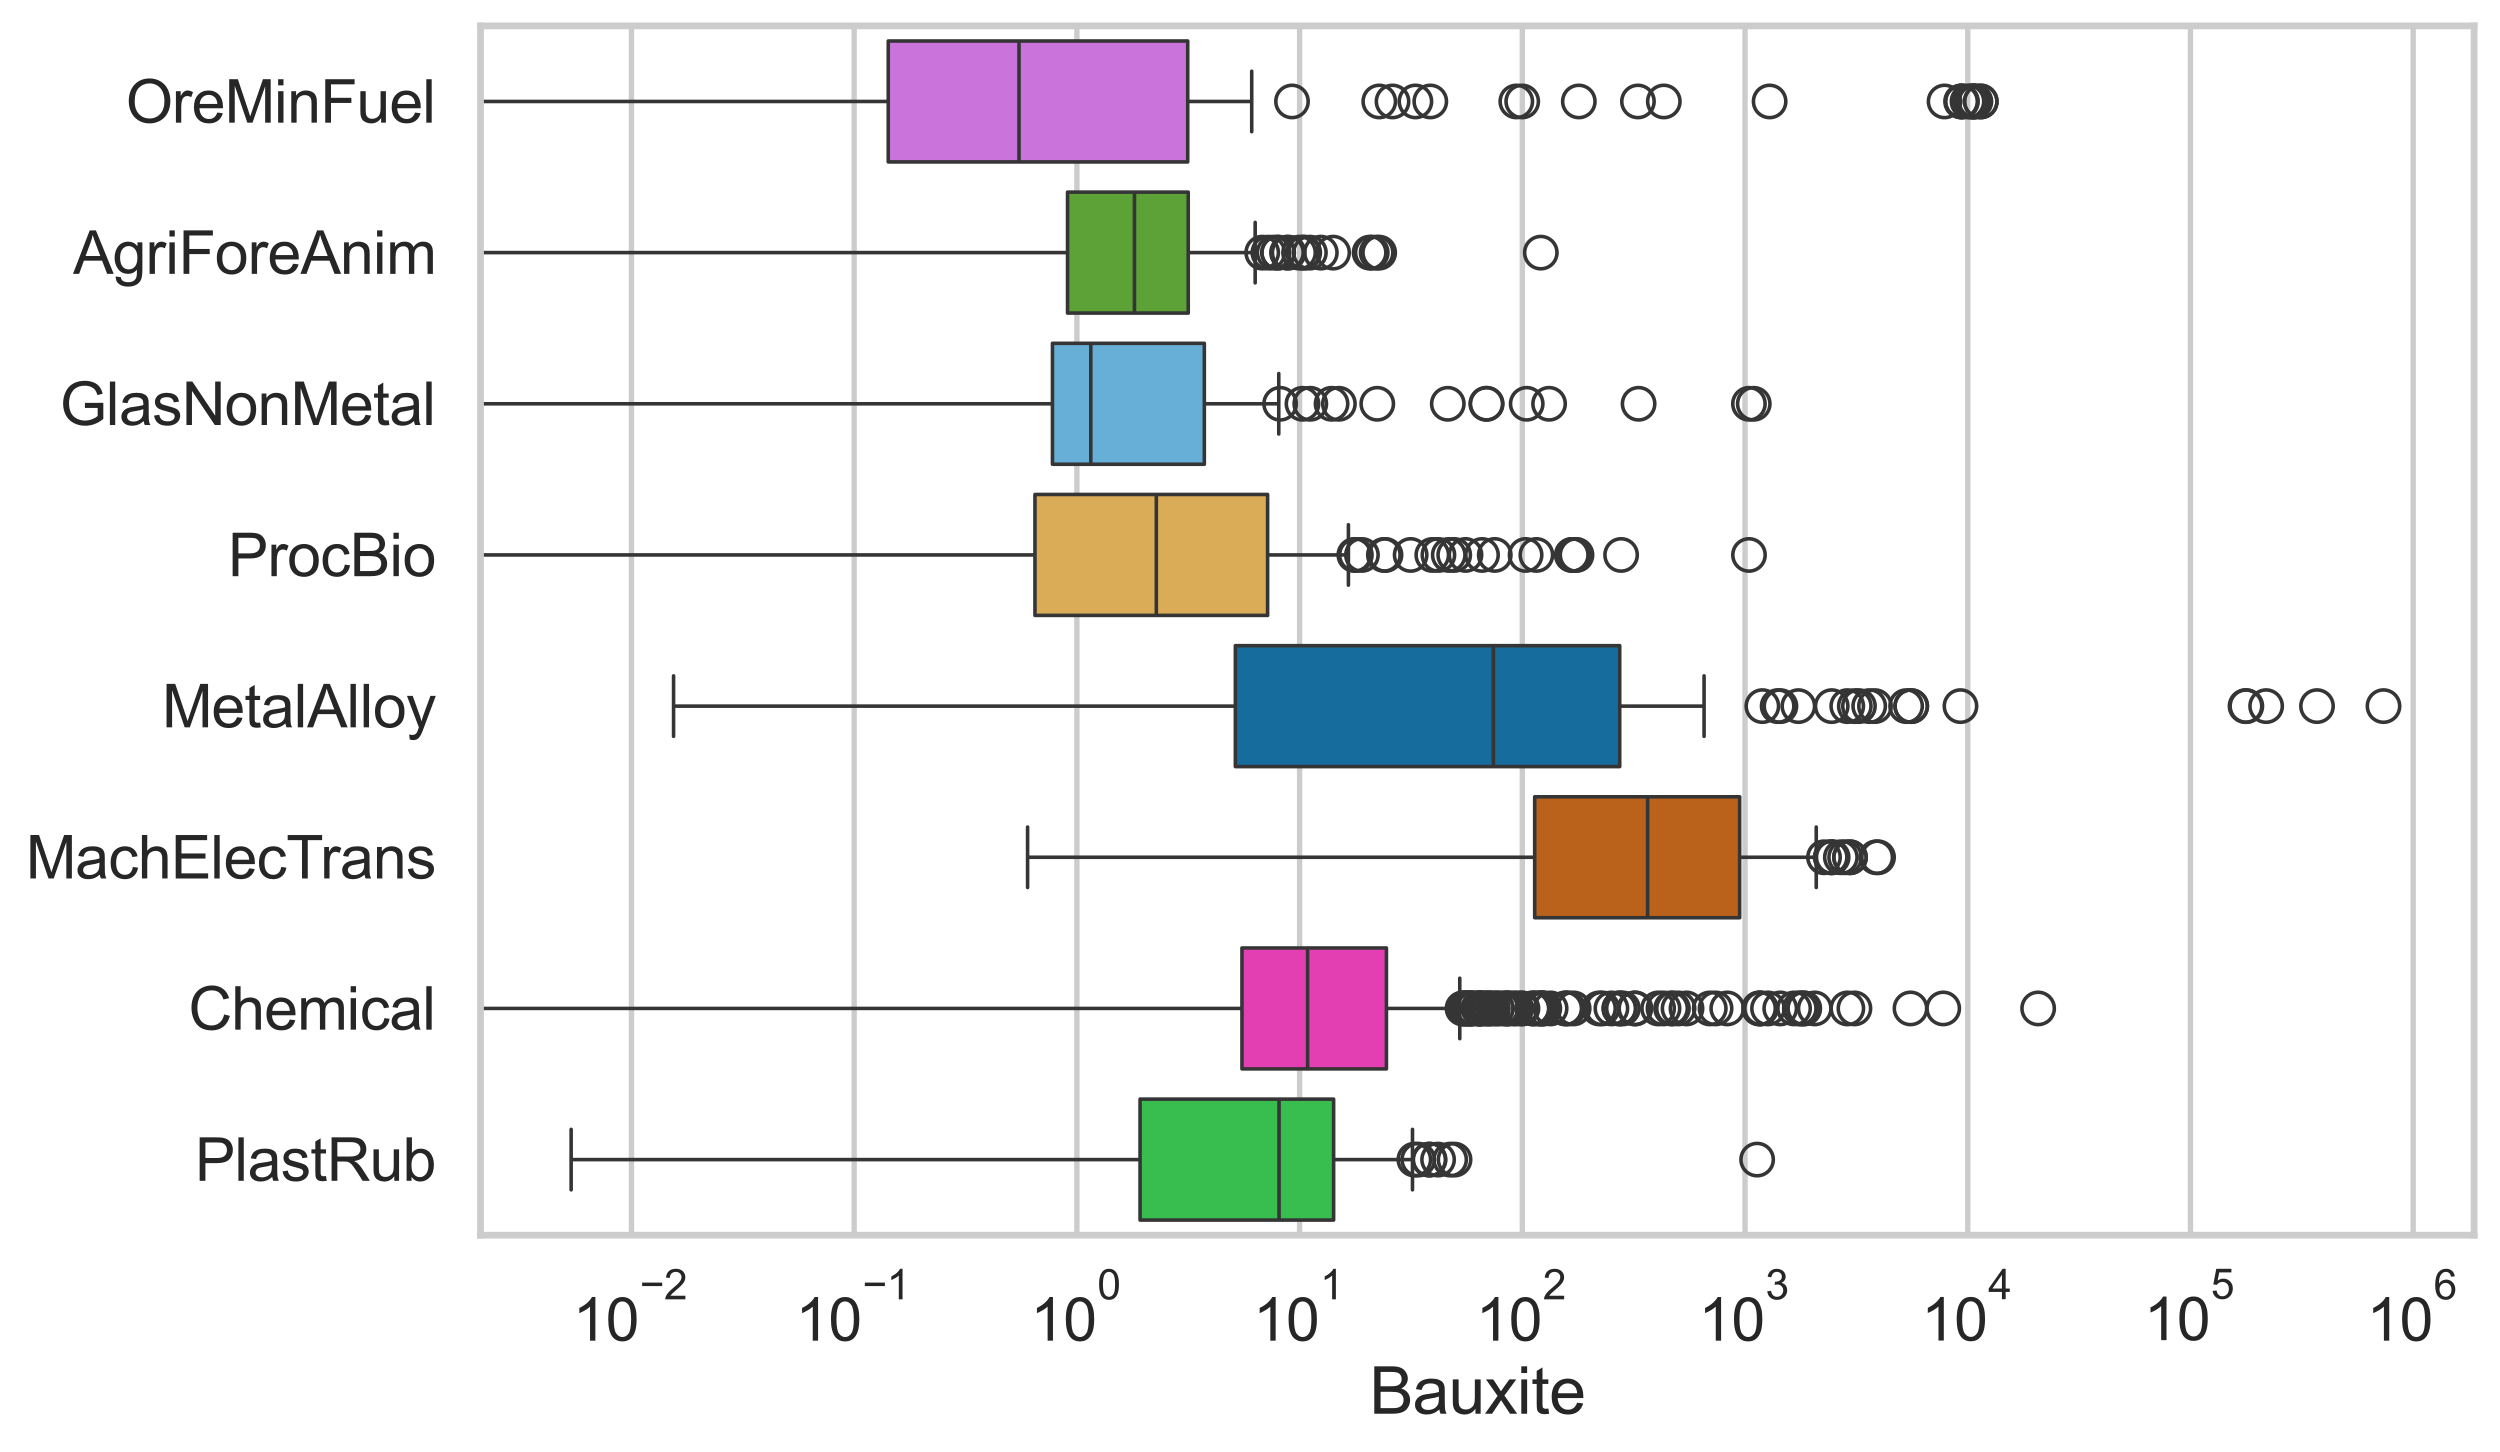 <?xml version="1.0" encoding="utf-8" standalone="no"?>
<!DOCTYPE svg PUBLIC "-//W3C//DTD SVG 1.1//EN"
  "http://www.w3.org/Graphics/SVG/1.1/DTD/svg11.dtd">
<svg xmlns:xlink="http://www.w3.org/1999/xlink" width="695.577pt" height="404.121pt" viewBox="0 0 695.577 404.121" xmlns="http://www.w3.org/2000/svg" version="1.1">
 <defs>
  <style type="text/css">*{stroke-linejoin: round; stroke-linecap: butt}</style>
 </defs>
 <g id="figure_1">
  <g id="patch_1">
   <path d="M 0 404.121 
L 695.577 404.121 
L 695.577 0 
L 0 0 
z
" style="fill: #ffffff"/>
  </g>
  <g id="axes_1">
   <g id="patch_2">
    <path d="M 133.697 343.665 
L 688.377 343.665 
L 688.377 7.2 
L 133.697 7.2 
z
" style="fill: #ffffff"/>
   </g>
   <g id="matplotlib.axis_1">
    <g id="xtick_1">
     <g id="line2d_1">
      <path d="M 175.691 343.665 
L 175.691 7.2 
" clip-path="url(#p70942b1a2a)" style="fill: none; stroke: #cccccc; stroke-width: 1.5; stroke-linecap: round"/>
     </g>
     <g id="text_1">
      <!-- $\mathdefault{10^{-2}}$ -->
      <g style="fill: #262626" transform="translate(159.356 373.18) scale(0.165 -0.165)">
       <defs>
        <path id="ArialMT-31" d="M 2384 0 
L 1822 0 
L 1822 3584 
Q 1619 3391 1289 3197 
Q 959 3003 697 2906 
L 697 3450 
Q 1169 3672 1522 3987 
Q 1875 4303 2022 4600 
L 2384 4600 
L 2384 0 
z
" transform="scale(0.016)"/>
        <path id="ArialMT-30" d="M 266 2259 
Q 266 3072 433 3567 
Q 600 4063 929 4331 
Q 1259 4600 1759 4600 
Q 2128 4600 2406 4451 
Q 2684 4303 2865 4023 
Q 3047 3744 3150 3342 
Q 3253 2941 3253 2259 
Q 3253 1453 3087 958 
Q 2922 463 2592 192 
Q 2263 -78 1759 -78 
Q 1097 -78 719 397 
Q 266 969 266 2259 
z
M 844 2259 
Q 844 1131 1108 757 
Q 1372 384 1759 384 
Q 2147 384 2411 759 
Q 2675 1134 2675 2259 
Q 2675 3391 2411 3762 
Q 2147 4134 1753 4134 
Q 1366 4134 1134 3806 
Q 844 3388 844 2259 
z
" transform="scale(0.016)"/>
        <path id="ArialMT-2212" d="M 3381 1997 
L 356 1997 
L 356 2522 
L 3381 2522 
L 3381 1997 
z
" transform="scale(0.016)"/>
        <path id="ArialMT-32" d="M 3222 541 
L 3222 0 
L 194 0 
Q 188 203 259 391 
Q 375 700 629 1000 
Q 884 1300 1366 1694 
Q 2113 2306 2375 2664 
Q 2638 3022 2638 3341 
Q 2638 3675 2398 3904 
Q 2159 4134 1775 4134 
Q 1369 4134 1125 3890 
Q 881 3647 878 3216 
L 300 3275 
Q 359 3922 746 4261 
Q 1134 4600 1788 4600 
Q 2447 4600 2831 4234 
Q 3216 3869 3216 3328 
Q 3216 3053 3103 2787 
Q 2991 2522 2730 2228 
Q 2469 1934 1863 1422 
Q 1356 997 1212 845 
Q 1069 694 975 541 
L 3222 541 
z
" transform="scale(0.016)"/>
       </defs>
       <use xlink:href="#ArialMT-31" transform="translate(0 0.994)"/>
       <use xlink:href="#ArialMT-30" transform="translate(55.615 0.994)"/>
       <use xlink:href="#ArialMT-2212" transform="translate(112.973 70.688) scale(0.7)"/>
       <use xlink:href="#ArialMT-32" transform="translate(153.852 70.688) scale(0.7)"/>
      </g>
     </g>
    </g>
    <g id="xtick_2">
     <g id="line2d_2">
      <path d="M 237.656 343.665 
L 237.656 7.2 
" clip-path="url(#p70942b1a2a)" style="fill: none; stroke: #cccccc; stroke-width: 1.5; stroke-linecap: round"/>
     </g>
     <g id="text_2">
      <!-- $\mathdefault{10^{-1}}$ -->
      <g style="fill: #262626" transform="translate(221.321 373.18) scale(0.165 -0.165)">
       <use xlink:href="#ArialMT-31" transform="translate(0 0.994)"/>
       <use xlink:href="#ArialMT-30" transform="translate(55.615 0.994)"/>
       <use xlink:href="#ArialMT-2212" transform="translate(112.973 70.688) scale(0.7)"/>
       <use xlink:href="#ArialMT-31" transform="translate(153.852 70.688) scale(0.7)"/>
      </g>
     </g>
    </g>
    <g id="xtick_3">
     <g id="line2d_3">
      <path d="M 299.622 343.665 
L 299.622 7.2 
" clip-path="url(#p70942b1a2a)" style="fill: none; stroke: #cccccc; stroke-width: 1.5; stroke-linecap: round"/>
     </g>
     <g id="text_3">
      <!-- $\mathdefault{10^{0}}$ -->
      <g style="fill: #262626" transform="translate(286.67 373.18) scale(0.165 -0.165)">
       <use xlink:href="#ArialMT-31" transform="translate(0 0.994)"/>
       <use xlink:href="#ArialMT-30" transform="translate(55.615 0.994)"/>
       <use xlink:href="#ArialMT-30" transform="translate(112.973 70.688) scale(0.7)"/>
      </g>
     </g>
    </g>
    <g id="xtick_4">
     <g id="line2d_4">
      <path d="M 361.588 343.665 
L 361.588 7.2 
" clip-path="url(#p70942b1a2a)" style="fill: none; stroke: #cccccc; stroke-width: 1.5; stroke-linecap: round"/>
     </g>
     <g id="text_4">
      <!-- $\mathdefault{10^{1}}$ -->
      <g style="fill: #262626" transform="translate(348.635 373.18) scale(0.165 -0.165)">
       <use xlink:href="#ArialMT-31" transform="translate(0 0.994)"/>
       <use xlink:href="#ArialMT-30" transform="translate(55.615 0.994)"/>
       <use xlink:href="#ArialMT-31" transform="translate(112.973 70.688) scale(0.7)"/>
      </g>
     </g>
    </g>
    <g id="xtick_5">
     <g id="line2d_5">
      <path d="M 423.554 343.665 
L 423.554 7.2 
" clip-path="url(#p70942b1a2a)" style="fill: none; stroke: #cccccc; stroke-width: 1.5; stroke-linecap: round"/>
     </g>
     <g id="text_5">
      <!-- $\mathdefault{10^{2}}$ -->
      <g style="fill: #262626" transform="translate(410.601 373.18) scale(0.165 -0.165)">
       <use xlink:href="#ArialMT-31" transform="translate(0 0.994)"/>
       <use xlink:href="#ArialMT-30" transform="translate(55.615 0.994)"/>
       <use xlink:href="#ArialMT-32" transform="translate(112.973 70.688) scale(0.7)"/>
      </g>
     </g>
    </g>
    <g id="xtick_6">
     <g id="line2d_6">
      <path d="M 485.519 343.665 
L 485.519 7.2 
" clip-path="url(#p70942b1a2a)" style="fill: none; stroke: #cccccc; stroke-width: 1.5; stroke-linecap: round"/>
     </g>
     <g id="text_6">
      <!-- $\mathdefault{10^{3}}$ -->
      <g style="fill: #262626" transform="translate(472.567 373.18) scale(0.165 -0.165)">
       <defs>
        <path id="ArialMT-33" d="M 269 1209 
L 831 1284 
Q 928 806 1161 595 
Q 1394 384 1728 384 
Q 2125 384 2398 659 
Q 2672 934 2672 1341 
Q 2672 1728 2419 1979 
Q 2166 2231 1775 2231 
Q 1616 2231 1378 2169 
L 1441 2663 
Q 1497 2656 1531 2656 
Q 1891 2656 2178 2843 
Q 2466 3031 2466 3422 
Q 2466 3731 2256 3934 
Q 2047 4138 1716 4138 
Q 1388 4138 1169 3931 
Q 950 3725 888 3313 
L 325 3413 
Q 428 3978 793 4289 
Q 1159 4600 1703 4600 
Q 2078 4600 2393 4439 
Q 2709 4278 2876 4000 
Q 3044 3722 3044 3409 
Q 3044 3113 2884 2869 
Q 2725 2625 2413 2481 
Q 2819 2388 3044 2092 
Q 3269 1797 3269 1353 
Q 3269 753 2831 336 
Q 2394 -81 1725 -81 
Q 1122 -81 723 278 
Q 325 638 269 1209 
z
" transform="scale(0.016)"/>
       </defs>
       <use xlink:href="#ArialMT-31" transform="translate(0 0.994)"/>
       <use xlink:href="#ArialMT-30" transform="translate(55.615 0.994)"/>
       <use xlink:href="#ArialMT-33" transform="translate(112.973 70.688) scale(0.7)"/>
      </g>
     </g>
    </g>
    <g id="xtick_7">
     <g id="line2d_7">
      <path d="M 547.485 343.665 
L 547.485 7.2 
" clip-path="url(#p70942b1a2a)" style="fill: none; stroke: #cccccc; stroke-width: 1.5; stroke-linecap: round"/>
     </g>
     <g id="text_7">
      <!-- $\mathdefault{10^{4}}$ -->
      <g style="fill: #262626" transform="translate(534.533 373.015) scale(0.165 -0.165)">
       <defs>
        <path id="ArialMT-34" d="M 2069 0 
L 2069 1097 
L 81 1097 
L 81 1613 
L 2172 4581 
L 2631 4581 
L 2631 1613 
L 3250 1613 
L 3250 1097 
L 2631 1097 
L 2631 0 
L 2069 0 
z
M 2069 1613 
L 2069 3678 
L 634 1613 
L 2069 1613 
z
" transform="scale(0.016)"/>
       </defs>
       <use xlink:href="#ArialMT-31" transform="translate(0 0.202)"/>
       <use xlink:href="#ArialMT-30" transform="translate(55.615 0.202)"/>
       <use xlink:href="#ArialMT-34" transform="translate(112.973 69.895) scale(0.7)"/>
      </g>
     </g>
    </g>
    <g id="xtick_8">
     <g id="line2d_8">
      <path d="M 609.451 343.665 
L 609.451 7.2 
" clip-path="url(#p70942b1a2a)" style="fill: none; stroke: #cccccc; stroke-width: 1.5; stroke-linecap: round"/>
     </g>
     <g id="text_8">
      <!-- $\mathdefault{10^{5}}$ -->
      <g style="fill: #262626" transform="translate(596.498 373.015) scale(0.165 -0.165)">
       <defs>
        <path id="ArialMT-35" d="M 266 1200 
L 856 1250 
Q 922 819 1161 601 
Q 1400 384 1738 384 
Q 2144 384 2425 690 
Q 2706 997 2706 1503 
Q 2706 1984 2436 2262 
Q 2166 2541 1728 2541 
Q 1456 2541 1237 2417 
Q 1019 2294 894 2097 
L 366 2166 
L 809 4519 
L 3088 4519 
L 3088 3981 
L 1259 3981 
L 1013 2750 
Q 1425 3038 1878 3038 
Q 2478 3038 2890 2622 
Q 3303 2206 3303 1553 
Q 3303 931 2941 478 
Q 2500 -78 1738 -78 
Q 1113 -78 717 272 
Q 322 622 266 1200 
z
" transform="scale(0.016)"/>
       </defs>
       <use xlink:href="#ArialMT-31" transform="translate(0 0.88)"/>
       <use xlink:href="#ArialMT-30" transform="translate(55.615 0.88)"/>
       <use xlink:href="#ArialMT-35" transform="translate(112.973 70.573) scale(0.7)"/>
      </g>
     </g>
    </g>
    <g id="xtick_9">
     <g id="line2d_9">
      <path d="M 671.417 343.665 
L 671.417 7.2 
" clip-path="url(#p70942b1a2a)" style="fill: none; stroke: #cccccc; stroke-width: 1.5; stroke-linecap: round"/>
     </g>
     <g id="text_9">
      <!-- $\mathdefault{10^{6}}$ -->
      <g style="fill: #262626" transform="translate(658.464 373.18) scale(0.165 -0.165)">
       <defs>
        <path id="ArialMT-36" d="M 3184 3459 
L 2625 3416 
Q 2550 3747 2413 3897 
Q 2184 4138 1850 4138 
Q 1581 4138 1378 3988 
Q 1113 3794 959 3422 
Q 806 3050 800 2363 
Q 1003 2672 1297 2822 
Q 1591 2972 1913 2972 
Q 2475 2972 2870 2558 
Q 3266 2144 3266 1488 
Q 3266 1056 3080 686 
Q 2894 316 2569 119 
Q 2244 -78 1831 -78 
Q 1128 -78 684 439 
Q 241 956 241 2144 
Q 241 3472 731 4075 
Q 1159 4600 1884 4600 
Q 2425 4600 2770 4297 
Q 3116 3994 3184 3459 
z
M 888 1484 
Q 888 1194 1011 928 
Q 1134 663 1356 523 
Q 1578 384 1822 384 
Q 2178 384 2434 671 
Q 2691 959 2691 1453 
Q 2691 1928 2437 2201 
Q 2184 2475 1800 2475 
Q 1419 2475 1153 2201 
Q 888 1928 888 1484 
z
" transform="scale(0.016)"/>
       </defs>
       <use xlink:href="#ArialMT-31" transform="translate(0 0.994)"/>
       <use xlink:href="#ArialMT-30" transform="translate(55.615 0.994)"/>
       <use xlink:href="#ArialMT-36" transform="translate(112.973 70.688) scale(0.7)"/>
      </g>
     </g>
    </g>
    <g id="xtick_10"/>
    <g id="xtick_11"/>
    <g id="xtick_12"/>
    <g id="xtick_13"/>
    <g id="xtick_14"/>
    <g id="xtick_15"/>
    <g id="xtick_16"/>
    <g id="xtick_17"/>
    <g id="xtick_18"/>
    <g id="xtick_19"/>
    <g id="xtick_20"/>
    <g id="xtick_21"/>
    <g id="xtick_22"/>
    <g id="xtick_23"/>
    <g id="xtick_24"/>
    <g id="xtick_25"/>
    <g id="xtick_26"/>
    <g id="xtick_27"/>
    <g id="xtick_28"/>
    <g id="xtick_29"/>
    <g id="xtick_30"/>
    <g id="xtick_31"/>
    <g id="xtick_32"/>
    <g id="xtick_33"/>
    <g id="xtick_34"/>
    <g id="xtick_35"/>
    <g id="xtick_36"/>
    <g id="xtick_37"/>
    <g id="xtick_38"/>
    <g id="xtick_39"/>
    <g id="xtick_40"/>
    <g id="xtick_41"/>
    <g id="xtick_42"/>
    <g id="xtick_43"/>
    <g id="xtick_44"/>
    <g id="xtick_45"/>
    <g id="xtick_46"/>
    <g id="xtick_47"/>
    <g id="xtick_48"/>
    <g id="xtick_49"/>
    <g id="xtick_50"/>
    <g id="xtick_51"/>
    <g id="xtick_52"/>
    <g id="xtick_53"/>
    <g id="xtick_54"/>
    <g id="xtick_55"/>
    <g id="xtick_56"/>
    <g id="xtick_57"/>
    <g id="xtick_58"/>
    <g id="xtick_59"/>
    <g id="xtick_60"/>
    <g id="xtick_61"/>
    <g id="xtick_62"/>
    <g id="xtick_63"/>
    <g id="xtick_64"/>
    <g id="xtick_65"/>
    <g id="xtick_66"/>
    <g id="xtick_67"/>
    <g id="xtick_68"/>
    <g id="xtick_69"/>
    <g id="xtick_70"/>
    <g id="xtick_71"/>
    <g id="xtick_72"/>
    <g id="xtick_73"/>
    <g id="xtick_74"/>
    <g id="xtick_75"/>
    <g id="xtick_76"/>
    <g id="xtick_77"/>
    <g id="xtick_78"/>
    <g id="xtick_79"/>
    <g id="xtick_80"/>
    <g id="text_10">
     <!-- Bauxite -->
     <g style="fill: #262626" transform="translate(381.019 393.344) scale(0.18 -0.18)">
      <defs>
       <path id="ArialMT-42" d="M 469 0 
L 469 4581 
L 2188 4581 
Q 2713 4581 3030 4442 
Q 3347 4303 3526 4014 
Q 3706 3725 3706 3409 
Q 3706 3116 3547 2856 
Q 3388 2597 3066 2438 
Q 3481 2316 3704 2022 
Q 3928 1728 3928 1328 
Q 3928 1006 3792 729 
Q 3656 453 3456 303 
Q 3256 153 2954 76 
Q 2653 0 2216 0 
L 469 0 
z
M 1075 2656 
L 2066 2656 
Q 2469 2656 2644 2709 
Q 2875 2778 2992 2937 
Q 3109 3097 3109 3338 
Q 3109 3566 3000 3739 
Q 2891 3913 2687 3977 
Q 2484 4041 1991 4041 
L 1075 4041 
L 1075 2656 
z
M 1075 541 
L 2216 541 
Q 2509 541 2628 563 
Q 2838 600 2978 687 
Q 3119 775 3209 942 
Q 3300 1109 3300 1328 
Q 3300 1584 3169 1773 
Q 3038 1963 2805 2039 
Q 2572 2116 2134 2116 
L 1075 2116 
L 1075 541 
z
" transform="scale(0.016)"/>
       <path id="ArialMT-61" d="M 2588 409 
Q 2275 144 1986 34 
Q 1697 -75 1366 -75 
Q 819 -75 525 192 
Q 231 459 231 875 
Q 231 1119 342 1320 
Q 453 1522 633 1644 
Q 813 1766 1038 1828 
Q 1203 1872 1538 1913 
Q 2219 1994 2541 2106 
Q 2544 2222 2544 2253 
Q 2544 2597 2384 2738 
Q 2169 2928 1744 2928 
Q 1347 2928 1158 2789 
Q 969 2650 878 2297 
L 328 2372 
Q 403 2725 575 2942 
Q 747 3159 1072 3276 
Q 1397 3394 1825 3394 
Q 2250 3394 2515 3294 
Q 2781 3194 2906 3042 
Q 3031 2891 3081 2659 
Q 3109 2516 3109 2141 
L 3109 1391 
Q 3109 606 3145 398 
Q 3181 191 3288 0 
L 2700 0 
Q 2613 175 2588 409 
z
M 2541 1666 
Q 2234 1541 1622 1453 
Q 1275 1403 1131 1340 
Q 988 1278 909 1158 
Q 831 1038 831 891 
Q 831 666 1001 516 
Q 1172 366 1500 366 
Q 1825 366 2078 508 
Q 2331 650 2450 897 
Q 2541 1088 2541 1459 
L 2541 1666 
z
" transform="scale(0.016)"/>
       <path id="ArialMT-75" d="M 2597 0 
L 2597 488 
Q 2209 -75 1544 -75 
Q 1250 -75 995 37 
Q 741 150 617 320 
Q 494 491 444 738 
Q 409 903 409 1263 
L 409 3319 
L 972 3319 
L 972 1478 
Q 972 1038 1006 884 
Q 1059 663 1231 536 
Q 1403 409 1656 409 
Q 1909 409 2131 539 
Q 2353 669 2445 892 
Q 2538 1116 2538 1541 
L 2538 3319 
L 3100 3319 
L 3100 0 
L 2597 0 
z
" transform="scale(0.016)"/>
       <path id="ArialMT-78" d="M 47 0 
L 1259 1725 
L 138 3319 
L 841 3319 
L 1350 2541 
Q 1494 2319 1581 2169 
Q 1719 2375 1834 2534 
L 2394 3319 
L 3066 3319 
L 1919 1756 
L 3153 0 
L 2463 0 
L 1781 1031 
L 1600 1309 
L 728 0 
L 47 0 
z
" transform="scale(0.016)"/>
       <path id="ArialMT-69" d="M 425 3934 
L 425 4581 
L 988 4581 
L 988 3934 
L 425 3934 
z
M 425 0 
L 425 3319 
L 988 3319 
L 988 0 
L 425 0 
z
" transform="scale(0.016)"/>
       <path id="ArialMT-74" d="M 1650 503 
L 1731 6 
Q 1494 -44 1306 -44 
Q 1000 -44 831 53 
Q 663 150 594 308 
Q 525 466 525 972 
L 525 2881 
L 113 2881 
L 113 3319 
L 525 3319 
L 525 4141 
L 1084 4478 
L 1084 3319 
L 1650 3319 
L 1650 2881 
L 1084 2881 
L 1084 941 
Q 1084 700 1114 631 
Q 1144 563 1211 522 
Q 1278 481 1403 481 
Q 1497 481 1650 503 
z
" transform="scale(0.016)"/>
       <path id="ArialMT-65" d="M 2694 1069 
L 3275 997 
Q 3138 488 2766 206 
Q 2394 -75 1816 -75 
Q 1088 -75 661 373 
Q 234 822 234 1631 
Q 234 2469 665 2931 
Q 1097 3394 1784 3394 
Q 2450 3394 2872 2941 
Q 3294 2488 3294 1666 
Q 3294 1616 3291 1516 
L 816 1516 
Q 847 969 1125 678 
Q 1403 388 1819 388 
Q 2128 388 2347 550 
Q 2566 713 2694 1069 
z
M 847 1978 
L 2700 1978 
Q 2663 2397 2488 2606 
Q 2219 2931 1791 2931 
Q 1403 2931 1139 2672 
Q 875 2413 847 1978 
z
" transform="scale(0.016)"/>
      </defs>
      <use xlink:href="#ArialMT-42"/>
      <use xlink:href="#ArialMT-61" transform="translate(66.699 0)"/>
      <use xlink:href="#ArialMT-75" transform="translate(122.314 0)"/>
      <use xlink:href="#ArialMT-78" transform="translate(177.93 0)"/>
      <use xlink:href="#ArialMT-69" transform="translate(227.93 0)"/>
      <use xlink:href="#ArialMT-74" transform="translate(250.146 0)"/>
      <use xlink:href="#ArialMT-65" transform="translate(277.93 0)"/>
     </g>
    </g>
   </g>
   <g id="matplotlib.axis_2">
    <g id="ytick_1">
     <g id="text_11">
      <!-- OreMinFuel -->
      <g style="fill: #262626" transform="translate(35.013 34.134) scale(0.165 -0.165)">
       <defs>
        <path id="ArialMT-4f" d="M 309 2231 
Q 309 3372 921 4017 
Q 1534 4663 2503 4663 
Q 3138 4663 3647 4359 
Q 4156 4056 4423 3514 
Q 4691 2972 4691 2284 
Q 4691 1588 4409 1038 
Q 4128 488 3612 205 
Q 3097 -78 2500 -78 
Q 1853 -78 1343 234 
Q 834 547 571 1087 
Q 309 1628 309 2231 
z
M 934 2222 
Q 934 1394 1379 917 
Q 1825 441 2497 441 
Q 3181 441 3623 922 
Q 4066 1403 4066 2288 
Q 4066 2847 3877 3264 
Q 3688 3681 3323 3911 
Q 2959 4141 2506 4141 
Q 1863 4141 1398 3698 
Q 934 3256 934 2222 
z
" transform="scale(0.016)"/>
        <path id="ArialMT-72" d="M 416 0 
L 416 3319 
L 922 3319 
L 922 2816 
Q 1116 3169 1280 3281 
Q 1444 3394 1641 3394 
Q 1925 3394 2219 3213 
L 2025 2691 
Q 1819 2813 1613 2813 
Q 1428 2813 1281 2702 
Q 1134 2591 1072 2394 
Q 978 2094 978 1738 
L 978 0 
L 416 0 
z
" transform="scale(0.016)"/>
        <path id="ArialMT-4d" d="M 475 0 
L 475 4581 
L 1388 4581 
L 2472 1338 
Q 2622 884 2691 659 
Q 2769 909 2934 1394 
L 4031 4581 
L 4847 4581 
L 4847 0 
L 4263 0 
L 4263 3834 
L 2931 0 
L 2384 0 
L 1059 3900 
L 1059 0 
L 475 0 
z
" transform="scale(0.016)"/>
        <path id="ArialMT-6e" d="M 422 0 
L 422 3319 
L 928 3319 
L 928 2847 
Q 1294 3394 1984 3394 
Q 2284 3394 2536 3286 
Q 2788 3178 2913 3003 
Q 3038 2828 3088 2588 
Q 3119 2431 3119 2041 
L 3119 0 
L 2556 0 
L 2556 2019 
Q 2556 2363 2490 2533 
Q 2425 2703 2258 2804 
Q 2091 2906 1866 2906 
Q 1506 2906 1245 2678 
Q 984 2450 984 1813 
L 984 0 
L 422 0 
z
" transform="scale(0.016)"/>
        <path id="ArialMT-46" d="M 525 0 
L 525 4581 
L 3616 4581 
L 3616 4041 
L 1131 4041 
L 1131 2622 
L 3281 2622 
L 3281 2081 
L 1131 2081 
L 1131 0 
L 525 0 
z
" transform="scale(0.016)"/>
        <path id="ArialMT-6c" d="M 409 0 
L 409 4581 
L 972 4581 
L 972 0 
L 409 0 
z
" transform="scale(0.016)"/>
       </defs>
       <use xlink:href="#ArialMT-4f"/>
       <use xlink:href="#ArialMT-72" transform="translate(77.783 0)"/>
       <use xlink:href="#ArialMT-65" transform="translate(111.084 0)"/>
       <use xlink:href="#ArialMT-4d" transform="translate(166.699 0)"/>
       <use xlink:href="#ArialMT-69" transform="translate(250 0)"/>
       <use xlink:href="#ArialMT-6e" transform="translate(272.217 0)"/>
       <use xlink:href="#ArialMT-46" transform="translate(327.832 0)"/>
       <use xlink:href="#ArialMT-75" transform="translate(388.916 0)"/>
       <use xlink:href="#ArialMT-65" transform="translate(444.531 0)"/>
       <use xlink:href="#ArialMT-6c" transform="translate(500.146 0)"/>
      </g>
     </g>
    </g>
    <g id="ytick_2">
     <g id="text_12">
      <!-- AgriForeAnim -->
      <g style="fill: #262626" transform="translate(20.341 76.192) scale(0.165 -0.165)">
       <defs>
        <path id="ArialMT-41" d="M -9 0 
L 1750 4581 
L 2403 4581 
L 4278 0 
L 3588 0 
L 3053 1388 
L 1138 1388 
L 634 0 
L -9 0 
z
M 1313 1881 
L 2866 1881 
L 2388 3150 
Q 2169 3728 2063 4100 
Q 1975 3659 1816 3225 
L 1313 1881 
z
" transform="scale(0.016)"/>
        <path id="ArialMT-67" d="M 319 -275 
L 866 -356 
Q 900 -609 1056 -725 
Q 1266 -881 1628 -881 
Q 2019 -881 2231 -725 
Q 2444 -569 2519 -288 
Q 2563 -116 2559 434 
Q 2191 0 1641 0 
Q 956 0 581 494 
Q 206 988 206 1678 
Q 206 2153 378 2554 
Q 550 2956 876 3175 
Q 1203 3394 1644 3394 
Q 2231 3394 2613 2919 
L 2613 3319 
L 3131 3319 
L 3131 450 
Q 3131 -325 2973 -648 
Q 2816 -972 2473 -1159 
Q 2131 -1347 1631 -1347 
Q 1038 -1347 672 -1080 
Q 306 -813 319 -275 
z
M 784 1719 
Q 784 1066 1043 766 
Q 1303 466 1694 466 
Q 2081 466 2343 764 
Q 2606 1063 2606 1700 
Q 2606 2309 2336 2618 
Q 2066 2928 1684 2928 
Q 1309 2928 1046 2623 
Q 784 2319 784 1719 
z
" transform="scale(0.016)"/>
        <path id="ArialMT-6f" d="M 213 1659 
Q 213 2581 725 3025 
Q 1153 3394 1769 3394 
Q 2453 3394 2887 2945 
Q 3322 2497 3322 1706 
Q 3322 1066 3130 698 
Q 2938 331 2570 128 
Q 2203 -75 1769 -75 
Q 1072 -75 642 372 
Q 213 819 213 1659 
z
M 791 1659 
Q 791 1022 1069 705 
Q 1347 388 1769 388 
Q 2188 388 2466 706 
Q 2744 1025 2744 1678 
Q 2744 2294 2464 2611 
Q 2184 2928 1769 2928 
Q 1347 2928 1069 2612 
Q 791 2297 791 1659 
z
" transform="scale(0.016)"/>
        <path id="ArialMT-6d" d="M 422 0 
L 422 3319 
L 925 3319 
L 925 2853 
Q 1081 3097 1340 3245 
Q 1600 3394 1931 3394 
Q 2300 3394 2536 3241 
Q 2772 3088 2869 2813 
Q 3263 3394 3894 3394 
Q 4388 3394 4653 3120 
Q 4919 2847 4919 2278 
L 4919 0 
L 4359 0 
L 4359 2091 
Q 4359 2428 4304 2576 
Q 4250 2725 4106 2815 
Q 3963 2906 3769 2906 
Q 3419 2906 3187 2673 
Q 2956 2441 2956 1928 
L 2956 0 
L 2394 0 
L 2394 2156 
Q 2394 2531 2256 2718 
Q 2119 2906 1806 2906 
Q 1569 2906 1367 2781 
Q 1166 2656 1075 2415 
Q 984 2175 984 1722 
L 984 0 
L 422 0 
z
" transform="scale(0.016)"/>
       </defs>
       <use xlink:href="#ArialMT-41"/>
       <use xlink:href="#ArialMT-67" transform="translate(66.699 0)"/>
       <use xlink:href="#ArialMT-72" transform="translate(122.314 0)"/>
       <use xlink:href="#ArialMT-69" transform="translate(155.615 0)"/>
       <use xlink:href="#ArialMT-46" transform="translate(177.832 0)"/>
       <use xlink:href="#ArialMT-6f" transform="translate(238.916 0)"/>
       <use xlink:href="#ArialMT-72" transform="translate(294.531 0)"/>
       <use xlink:href="#ArialMT-65" transform="translate(327.832 0)"/>
       <use xlink:href="#ArialMT-41" transform="translate(383.447 0)"/>
       <use xlink:href="#ArialMT-6e" transform="translate(450.146 0)"/>
       <use xlink:href="#ArialMT-69" transform="translate(505.762 0)"/>
       <use xlink:href="#ArialMT-6d" transform="translate(527.979 0)"/>
      </g>
     </g>
    </g>
    <g id="ytick_3">
     <g id="text_13">
      <!-- GlasNonMetal -->
      <g style="fill: #262626" transform="translate(16.659 118.25) scale(0.165 -0.165)">
       <defs>
        <path id="ArialMT-47" d="M 2638 1797 
L 2638 2334 
L 4578 2338 
L 4578 638 
Q 4131 281 3656 101 
Q 3181 -78 2681 -78 
Q 2006 -78 1454 211 
Q 903 500 622 1047 
Q 341 1594 341 2269 
Q 341 2938 620 3517 
Q 900 4097 1425 4378 
Q 1950 4659 2634 4659 
Q 3131 4659 3532 4498 
Q 3934 4338 4162 4050 
Q 4391 3763 4509 3300 
L 3963 3150 
Q 3859 3500 3706 3700 
Q 3553 3900 3268 4020 
Q 2984 4141 2638 4141 
Q 2222 4141 1919 4014 
Q 1616 3888 1430 3681 
Q 1244 3475 1141 3228 
Q 966 2803 966 2306 
Q 966 1694 1177 1281 
Q 1388 869 1791 669 
Q 2194 469 2647 469 
Q 3041 469 3416 620 
Q 3791 772 3984 944 
L 3984 1797 
L 2638 1797 
z
" transform="scale(0.016)"/>
        <path id="ArialMT-73" d="M 197 991 
L 753 1078 
Q 800 744 1014 566 
Q 1228 388 1613 388 
Q 2000 388 2187 545 
Q 2375 703 2375 916 
Q 2375 1106 2209 1216 
Q 2094 1291 1634 1406 
Q 1016 1563 777 1677 
Q 538 1791 414 1992 
Q 291 2194 291 2438 
Q 291 2659 392 2848 
Q 494 3038 669 3163 
Q 800 3259 1026 3326 
Q 1253 3394 1513 3394 
Q 1903 3394 2198 3281 
Q 2494 3169 2634 2976 
Q 2775 2784 2828 2463 
L 2278 2388 
Q 2241 2644 2061 2787 
Q 1881 2931 1553 2931 
Q 1166 2931 1000 2803 
Q 834 2675 834 2503 
Q 834 2394 903 2306 
Q 972 2216 1119 2156 
Q 1203 2125 1616 2013 
Q 2213 1853 2448 1751 
Q 2684 1650 2818 1456 
Q 2953 1263 2953 975 
Q 2953 694 2789 445 
Q 2625 197 2315 61 
Q 2006 -75 1616 -75 
Q 969 -75 630 194 
Q 291 463 197 991 
z
" transform="scale(0.016)"/>
        <path id="ArialMT-4e" d="M 488 0 
L 488 4581 
L 1109 4581 
L 3516 984 
L 3516 4581 
L 4097 4581 
L 4097 0 
L 3475 0 
L 1069 3600 
L 1069 0 
L 488 0 
z
" transform="scale(0.016)"/>
       </defs>
       <use xlink:href="#ArialMT-47"/>
       <use xlink:href="#ArialMT-6c" transform="translate(77.783 0)"/>
       <use xlink:href="#ArialMT-61" transform="translate(100 0)"/>
       <use xlink:href="#ArialMT-73" transform="translate(155.615 0)"/>
       <use xlink:href="#ArialMT-4e" transform="translate(205.615 0)"/>
       <use xlink:href="#ArialMT-6f" transform="translate(277.832 0)"/>
       <use xlink:href="#ArialMT-6e" transform="translate(333.447 0)"/>
       <use xlink:href="#ArialMT-4d" transform="translate(389.062 0)"/>
       <use xlink:href="#ArialMT-65" transform="translate(472.363 0)"/>
       <use xlink:href="#ArialMT-74" transform="translate(527.979 0)"/>
       <use xlink:href="#ArialMT-61" transform="translate(555.762 0)"/>
       <use xlink:href="#ArialMT-6c" transform="translate(611.377 0)"/>
      </g>
     </g>
    </g>
    <g id="ytick_4">
     <g id="text_14">
      <!-- ProcBio -->
      <g style="fill: #262626" transform="translate(63.424 160.308) scale(0.165 -0.165)">
       <defs>
        <path id="ArialMT-50" d="M 494 0 
L 494 4581 
L 2222 4581 
Q 2678 4581 2919 4538 
Q 3256 4481 3484 4323 
Q 3713 4166 3852 3881 
Q 3991 3597 3991 3256 
Q 3991 2672 3619 2267 
Q 3247 1863 2275 1863 
L 1100 1863 
L 1100 0 
L 494 0 
z
M 1100 2403 
L 2284 2403 
Q 2872 2403 3119 2622 
Q 3366 2841 3366 3238 
Q 3366 3525 3220 3729 
Q 3075 3934 2838 4000 
Q 2684 4041 2272 4041 
L 1100 4041 
L 1100 2403 
z
" transform="scale(0.016)"/>
        <path id="ArialMT-63" d="M 2588 1216 
L 3141 1144 
Q 3050 572 2676 248 
Q 2303 -75 1759 -75 
Q 1078 -75 664 370 
Q 250 816 250 1647 
Q 250 2184 428 2587 
Q 606 2991 970 3192 
Q 1334 3394 1763 3394 
Q 2303 3394 2647 3120 
Q 2991 2847 3088 2344 
L 2541 2259 
Q 2463 2594 2264 2762 
Q 2066 2931 1784 2931 
Q 1359 2931 1093 2626 
Q 828 2322 828 1663 
Q 828 994 1084 691 
Q 1341 388 1753 388 
Q 2084 388 2306 591 
Q 2528 794 2588 1216 
z
" transform="scale(0.016)"/>
       </defs>
       <use xlink:href="#ArialMT-50"/>
       <use xlink:href="#ArialMT-72" transform="translate(66.699 0)"/>
       <use xlink:href="#ArialMT-6f" transform="translate(100 0)"/>
       <use xlink:href="#ArialMT-63" transform="translate(155.615 0)"/>
       <use xlink:href="#ArialMT-42" transform="translate(205.615 0)"/>
       <use xlink:href="#ArialMT-69" transform="translate(272.314 0)"/>
       <use xlink:href="#ArialMT-6f" transform="translate(294.531 0)"/>
      </g>
     </g>
    </g>
    <g id="ytick_5">
     <g id="text_15">
      <!-- MetalAlloy -->
      <g style="fill: #262626" transform="translate(45.088 202.366) scale(0.165 -0.165)">
       <defs>
        <path id="ArialMT-79" d="M 397 -1278 
L 334 -750 
Q 519 -800 656 -800 
Q 844 -800 956 -737 
Q 1069 -675 1141 -563 
Q 1194 -478 1313 -144 
Q 1328 -97 1363 -6 
L 103 3319 
L 709 3319 
L 1400 1397 
Q 1534 1031 1641 628 
Q 1738 1016 1872 1384 
L 2581 3319 
L 3144 3319 
L 1881 -56 
Q 1678 -603 1566 -809 
Q 1416 -1088 1222 -1217 
Q 1028 -1347 759 -1347 
Q 597 -1347 397 -1278 
z
" transform="scale(0.016)"/>
       </defs>
       <use xlink:href="#ArialMT-4d"/>
       <use xlink:href="#ArialMT-65" transform="translate(83.301 0)"/>
       <use xlink:href="#ArialMT-74" transform="translate(138.916 0)"/>
       <use xlink:href="#ArialMT-61" transform="translate(166.699 0)"/>
       <use xlink:href="#ArialMT-6c" transform="translate(222.314 0)"/>
       <use xlink:href="#ArialMT-41" transform="translate(244.531 0)"/>
       <use xlink:href="#ArialMT-6c" transform="translate(311.23 0)"/>
       <use xlink:href="#ArialMT-6c" transform="translate(333.447 0)"/>
       <use xlink:href="#ArialMT-6f" transform="translate(355.664 0)"/>
       <use xlink:href="#ArialMT-79" transform="translate(411.279 0)"/>
      </g>
     </g>
    </g>
    <g id="ytick_6">
     <g id="text_16">
      <!-- MachElecTrans -->
      <g style="fill: #262626" transform="translate(7.2 244.425) scale(0.165 -0.165)">
       <defs>
        <path id="ArialMT-68" d="M 422 0 
L 422 4581 
L 984 4581 
L 984 2938 
Q 1378 3394 1978 3394 
Q 2347 3394 2619 3248 
Q 2891 3103 3008 2847 
Q 3125 2591 3125 2103 
L 3125 0 
L 2563 0 
L 2563 2103 
Q 2563 2525 2380 2717 
Q 2197 2909 1863 2909 
Q 1613 2909 1392 2779 
Q 1172 2650 1078 2428 
Q 984 2206 984 1816 
L 984 0 
L 422 0 
z
" transform="scale(0.016)"/>
        <path id="ArialMT-45" d="M 506 0 
L 506 4581 
L 3819 4581 
L 3819 4041 
L 1113 4041 
L 1113 2638 
L 3647 2638 
L 3647 2100 
L 1113 2100 
L 1113 541 
L 3925 541 
L 3925 0 
L 506 0 
z
" transform="scale(0.016)"/>
        <path id="ArialMT-54" d="M 1659 0 
L 1659 4041 
L 150 4041 
L 150 4581 
L 3781 4581 
L 3781 4041 
L 2266 4041 
L 2266 0 
L 1659 0 
z
" transform="scale(0.016)"/>
       </defs>
       <use xlink:href="#ArialMT-4d"/>
       <use xlink:href="#ArialMT-61" transform="translate(83.301 0)"/>
       <use xlink:href="#ArialMT-63" transform="translate(138.916 0)"/>
       <use xlink:href="#ArialMT-68" transform="translate(188.916 0)"/>
       <use xlink:href="#ArialMT-45" transform="translate(244.531 0)"/>
       <use xlink:href="#ArialMT-6c" transform="translate(311.23 0)"/>
       <use xlink:href="#ArialMT-65" transform="translate(333.447 0)"/>
       <use xlink:href="#ArialMT-63" transform="translate(389.062 0)"/>
       <use xlink:href="#ArialMT-54" transform="translate(439.062 0)"/>
       <use xlink:href="#ArialMT-72" transform="translate(496.396 0)"/>
       <use xlink:href="#ArialMT-61" transform="translate(529.697 0)"/>
       <use xlink:href="#ArialMT-6e" transform="translate(585.312 0)"/>
       <use xlink:href="#ArialMT-73" transform="translate(640.928 0)"/>
      </g>
     </g>
    </g>
    <g id="ytick_7">
     <g id="text_17">
      <!-- Chemical -->
      <g style="fill: #262626" transform="translate(52.428 286.483) scale(0.165 -0.165)">
       <defs>
        <path id="ArialMT-43" d="M 3763 1606 
L 4369 1453 
Q 4178 706 3683 314 
Q 3188 -78 2472 -78 
Q 1731 -78 1267 223 
Q 803 525 561 1097 
Q 319 1669 319 2325 
Q 319 3041 592 3573 
Q 866 4106 1370 4382 
Q 1875 4659 2481 4659 
Q 3169 4659 3637 4309 
Q 4106 3959 4291 3325 
L 3694 3184 
Q 3534 3684 3231 3912 
Q 2928 4141 2469 4141 
Q 1941 4141 1586 3887 
Q 1231 3634 1087 3207 
Q 944 2781 944 2328 
Q 944 1744 1114 1308 
Q 1284 872 1643 656 
Q 2003 441 2422 441 
Q 2931 441 3284 734 
Q 3638 1028 3763 1606 
z
" transform="scale(0.016)"/>
       </defs>
       <use xlink:href="#ArialMT-43"/>
       <use xlink:href="#ArialMT-68" transform="translate(72.217 0)"/>
       <use xlink:href="#ArialMT-65" transform="translate(127.832 0)"/>
       <use xlink:href="#ArialMT-6d" transform="translate(183.447 0)"/>
       <use xlink:href="#ArialMT-69" transform="translate(266.748 0)"/>
       <use xlink:href="#ArialMT-63" transform="translate(288.965 0)"/>
       <use xlink:href="#ArialMT-61" transform="translate(338.965 0)"/>
       <use xlink:href="#ArialMT-6c" transform="translate(394.58 0)"/>
      </g>
     </g>
    </g>
    <g id="ytick_8">
     <g id="text_18">
      <!-- PlastRub -->
      <g style="fill: #262626" transform="translate(54.248 328.541) scale(0.165 -0.165)">
       <defs>
        <path id="ArialMT-52" d="M 503 0 
L 503 4581 
L 2534 4581 
Q 3147 4581 3465 4457 
Q 3784 4334 3975 4021 
Q 4166 3709 4166 3331 
Q 4166 2844 3850 2509 
Q 3534 2175 2875 2084 
Q 3116 1969 3241 1856 
Q 3506 1613 3744 1247 
L 4541 0 
L 3778 0 
L 3172 953 
Q 2906 1366 2734 1584 
Q 2563 1803 2427 1890 
Q 2291 1978 2150 2013 
Q 2047 2034 1813 2034 
L 1109 2034 
L 1109 0 
L 503 0 
z
M 1109 2559 
L 2413 2559 
Q 2828 2559 3062 2645 
Q 3297 2731 3419 2920 
Q 3541 3109 3541 3331 
Q 3541 3656 3305 3865 
Q 3069 4075 2559 4075 
L 1109 4075 
L 1109 2559 
z
" transform="scale(0.016)"/>
        <path id="ArialMT-62" d="M 941 0 
L 419 0 
L 419 4581 
L 981 4581 
L 981 2947 
Q 1338 3394 1891 3394 
Q 2197 3394 2470 3270 
Q 2744 3147 2920 2923 
Q 3097 2700 3197 2384 
Q 3297 2069 3297 1709 
Q 3297 856 2875 390 
Q 2453 -75 1863 -75 
Q 1275 -75 941 416 
L 941 0 
z
M 934 1684 
Q 934 1088 1097 822 
Q 1363 388 1816 388 
Q 2184 388 2453 708 
Q 2722 1028 2722 1663 
Q 2722 2313 2464 2622 
Q 2206 2931 1841 2931 
Q 1472 2931 1203 2611 
Q 934 2291 934 1684 
z
" transform="scale(0.016)"/>
       </defs>
       <use xlink:href="#ArialMT-50"/>
       <use xlink:href="#ArialMT-6c" transform="translate(66.699 0)"/>
       <use xlink:href="#ArialMT-61" transform="translate(88.916 0)"/>
       <use xlink:href="#ArialMT-73" transform="translate(144.531 0)"/>
       <use xlink:href="#ArialMT-74" transform="translate(194.531 0)"/>
       <use xlink:href="#ArialMT-52" transform="translate(222.314 0)"/>
       <use xlink:href="#ArialMT-75" transform="translate(294.531 0)"/>
       <use xlink:href="#ArialMT-62" transform="translate(350.146 0)"/>
      </g>
     </g>
    </g>
   </g>
   <g id="patch_3">
    <path d="M 247.141 11.406 
L 247.141 45.052 
L 330.458 45.052 
L 330.458 11.406 
L 247.141 11.406 
z
" clip-path="url(#p70942b1a2a)" style="fill: #ca74db; stroke: #353535; stroke-linejoin: miter"/>
   </g>
   <g id="line2d_10">
    <path d="M 247.141 28.229 
L -1 28.229 
" clip-path="url(#p70942b1a2a)" style="fill: none; stroke: #353535"/>
   </g>
   <g id="line2d_11">
    <path d="M 330.458 28.229 
L 348.269 28.229 
" clip-path="url(#p70942b1a2a)" style="fill: none; stroke: #353535"/>
   </g>
   <g id="line2d_12">
    <path clip-path="url(#p70942b1a2a)" style="fill: none; stroke: #353535; stroke-linecap: round"/>
   </g>
   <g id="line2d_13">
    <path d="M 348.269 19.817 
L 348.269 36.641 
" clip-path="url(#p70942b1a2a)" style="fill: none; stroke: #353535; stroke-linecap: round"/>
   </g>
   <g id="line2d_14">
    <defs>
     <path id="md91941f395" d="M 0 4.5 
C 1.193 4.5 2.338 4.026 3.182 3.182 
C 4.026 2.338 4.5 1.193 4.5 0 
C 4.5 -1.193 4.026 -2.338 3.182 -3.182 
C 2.338 -4.026 1.193 -4.5 0 -4.5 
C -1.193 -4.5 -2.338 -4.026 -3.182 -3.182 
C -4.026 -2.338 -4.5 -1.193 -4.5 0 
C -4.5 1.193 -4.026 2.338 -3.182 3.182 
C -2.338 4.026 -1.193 4.5 0 4.5 
z
" style="stroke: #353535"/>
    </defs>
    <g clip-path="url(#p70942b1a2a)">
     <use xlink:href="#md91941f395" x="548.9" y="28.229" style="fill-opacity: 0; stroke: #353535"/>
     <use xlink:href="#md91941f395" x="545.807" y="28.229" style="fill-opacity: 0; stroke: #353535"/>
     <use xlink:href="#md91941f395" x="492.364" y="28.229" style="fill-opacity: 0; stroke: #353535"/>
     <use xlink:href="#md91941f395" x="359.474" y="28.229" style="fill-opacity: 0; stroke: #353535"/>
     <use xlink:href="#md91941f395" x="423.529" y="28.229" style="fill-opacity: 0; stroke: #353535"/>
     <use xlink:href="#md91941f395" x="397.954" y="28.229" style="fill-opacity: 0; stroke: #353535"/>
     <use xlink:href="#md91941f395" x="551.107" y="28.229" style="fill-opacity: 0; stroke: #353535"/>
     <use xlink:href="#md91941f395" x="439.277" y="28.229" style="fill-opacity: 0; stroke: #353535"/>
     <use xlink:href="#md91941f395" x="393.809" y="28.229" style="fill-opacity: 0; stroke: #353535"/>
     <use xlink:href="#md91941f395" x="549.619" y="28.229" style="fill-opacity: 0; stroke: #353535"/>
     <use xlink:href="#md91941f395" x="548.31" y="28.229" style="fill-opacity: 0; stroke: #353535"/>
     <use xlink:href="#md91941f395" x="462.926" y="28.229" style="fill-opacity: 0; stroke: #353535"/>
     <use xlink:href="#md91941f395" x="545.641" y="28.229" style="fill-opacity: 0; stroke: #353535"/>
     <use xlink:href="#md91941f395" x="387.441" y="28.229" style="fill-opacity: 0; stroke: #353535"/>
     <use xlink:href="#md91941f395" x="549.126" y="28.229" style="fill-opacity: 0; stroke: #353535"/>
     <use xlink:href="#md91941f395" x="551.107" y="28.229" style="fill-opacity: 0; stroke: #353535"/>
     <use xlink:href="#md91941f395" x="455.725" y="28.229" style="fill-opacity: 0; stroke: #353535"/>
     <use xlink:href="#md91941f395" x="421.885" y="28.229" style="fill-opacity: 0; stroke: #353535"/>
     <use xlink:href="#md91941f395" x="545.847" y="28.229" style="fill-opacity: 0; stroke: #353535"/>
     <use xlink:href="#md91941f395" x="549.126" y="28.229" style="fill-opacity: 0; stroke: #353535"/>
     <use xlink:href="#md91941f395" x="547.431" y="28.229" style="fill-opacity: 0; stroke: #353535"/>
     <use xlink:href="#md91941f395" x="541.039" y="28.229" style="fill-opacity: 0; stroke: #353535"/>
     <use xlink:href="#md91941f395" x="383.758" y="28.229" style="fill-opacity: 0; stroke: #353535"/>
    </g>
   </g>
   <g id="patch_4">
    <path d="M 297.024 53.464 
L 297.024 87.11 
L 330.603 87.11 
L 330.603 53.464 
L 297.024 53.464 
z
" clip-path="url(#p70942b1a2a)" style="fill: #5ca236; stroke: #353535; stroke-linejoin: miter"/>
   </g>
   <g id="line2d_15">
    <path d="M 297.024 70.287 
L -1 70.287 
" clip-path="url(#p70942b1a2a)" style="fill: none; stroke: #353535"/>
   </g>
   <g id="line2d_16">
    <path d="M 330.603 70.287 
L 349.226 70.287 
" clip-path="url(#p70942b1a2a)" style="fill: none; stroke: #353535"/>
   </g>
   <g id="line2d_17">
    <path clip-path="url(#p70942b1a2a)" style="fill: none; stroke: #353535; stroke-linecap: round"/>
   </g>
   <g id="line2d_18">
    <path d="M 349.226 61.875 
L 349.226 78.699 
" clip-path="url(#p70942b1a2a)" style="fill: none; stroke: #353535; stroke-linecap: round"/>
   </g>
   <g id="line2d_19">
    <g clip-path="url(#p70942b1a2a)">
     <use xlink:href="#md91941f395" x="361.442" y="70.287" style="fill-opacity: 0; stroke: #353535"/>
     <use xlink:href="#md91941f395" x="367.496" y="70.287" style="fill-opacity: 0; stroke: #353535"/>
     <use xlink:href="#md91941f395" x="358.535" y="70.287" style="fill-opacity: 0; stroke: #353535"/>
     <use xlink:href="#md91941f395" x="358.085" y="70.287" style="fill-opacity: 0; stroke: #353535"/>
     <use xlink:href="#md91941f395" x="364.456" y="70.287" style="fill-opacity: 0; stroke: #353535"/>
     <use xlink:href="#md91941f395" x="428.7" y="70.287" style="fill-opacity: 0; stroke: #353535"/>
     <use xlink:href="#md91941f395" x="381.082" y="70.287" style="fill-opacity: 0; stroke: #353535"/>
     <use xlink:href="#md91941f395" x="381.665" y="70.287" style="fill-opacity: 0; stroke: #353535"/>
     <use xlink:href="#md91941f395" x="351.19" y="70.287" style="fill-opacity: 0; stroke: #353535"/>
     <use xlink:href="#md91941f395" x="354.369" y="70.287" style="fill-opacity: 0; stroke: #353535"/>
     <use xlink:href="#md91941f395" x="383.023" y="70.287" style="fill-opacity: 0; stroke: #353535"/>
     <use xlink:href="#md91941f395" x="383.73" y="70.287" style="fill-opacity: 0; stroke: #353535"/>
     <use xlink:href="#md91941f395" x="355.562" y="70.287" style="fill-opacity: 0; stroke: #353535"/>
     <use xlink:href="#md91941f395" x="362.575" y="70.287" style="fill-opacity: 0; stroke: #353535"/>
     <use xlink:href="#md91941f395" x="355.629" y="70.287" style="fill-opacity: 0; stroke: #353535"/>
     <use xlink:href="#md91941f395" x="362.882" y="70.287" style="fill-opacity: 0; stroke: #353535"/>
     <use xlink:href="#md91941f395" x="370.914" y="70.287" style="fill-opacity: 0; stroke: #353535"/>
     <use xlink:href="#md91941f395" x="352.899" y="70.287" style="fill-opacity: 0; stroke: #353535"/>
    </g>
   </g>
   <g id="patch_5">
    <path d="M 292.826 95.522 
L 292.826 129.168 
L 335.082 129.168 
L 335.082 95.522 
L 292.826 95.522 
z
" clip-path="url(#p70942b1a2a)" style="fill: #68afd7; stroke: #353535; stroke-linejoin: miter"/>
   </g>
   <g id="line2d_20">
    <path d="M 292.826 112.345 
L -1 112.345 
" clip-path="url(#p70942b1a2a)" style="fill: none; stroke: #353535"/>
   </g>
   <g id="line2d_21">
    <path d="M 335.082 112.345 
L 355.791 112.345 
" clip-path="url(#p70942b1a2a)" style="fill: none; stroke: #353535"/>
   </g>
   <g id="line2d_22">
    <path clip-path="url(#p70942b1a2a)" style="fill: none; stroke: #353535; stroke-linecap: round"/>
   </g>
   <g id="line2d_23">
    <path d="M 355.791 103.934 
L 355.791 120.757 
" clip-path="url(#p70942b1a2a)" style="fill: none; stroke: #353535; stroke-linecap: round"/>
   </g>
   <g id="line2d_24">
    <g clip-path="url(#p70942b1a2a)">
     <use xlink:href="#md91941f395" x="364.566" y="112.345" style="fill-opacity: 0; stroke: #353535"/>
     <use xlink:href="#md91941f395" x="356.169" y="112.345" style="fill-opacity: 0; stroke: #353535"/>
     <use xlink:href="#md91941f395" x="372.523" y="112.345" style="fill-opacity: 0; stroke: #353535"/>
     <use xlink:href="#md91941f395" x="424.776" y="112.345" style="fill-opacity: 0; stroke: #353535"/>
     <use xlink:href="#md91941f395" x="413.549" y="112.345" style="fill-opacity: 0; stroke: #353535"/>
     <use xlink:href="#md91941f395" x="402.82" y="112.345" style="fill-opacity: 0; stroke: #353535"/>
     <use xlink:href="#md91941f395" x="487.948" y="112.345" style="fill-opacity: 0; stroke: #353535"/>
     <use xlink:href="#md91941f395" x="370.481" y="112.345" style="fill-opacity: 0; stroke: #353535"/>
     <use xlink:href="#md91941f395" x="455.907" y="112.345" style="fill-opacity: 0; stroke: #353535"/>
     <use xlink:href="#md91941f395" x="431.001" y="112.345" style="fill-opacity: 0; stroke: #353535"/>
     <use xlink:href="#md91941f395" x="383.202" y="112.345" style="fill-opacity: 0; stroke: #353535"/>
     <use xlink:href="#md91941f395" x="486.607" y="112.345" style="fill-opacity: 0; stroke: #353535"/>
     <use xlink:href="#md91941f395" x="413.634" y="112.345" style="fill-opacity: 0; stroke: #353535"/>
     <use xlink:href="#md91941f395" x="362.391" y="112.345" style="fill-opacity: 0; stroke: #353535"/>
    </g>
   </g>
   <g id="patch_6">
    <path d="M 287.957 137.58 
L 287.957 171.226 
L 352.687 171.226 
L 352.687 137.58 
L 287.957 137.58 
z
" clip-path="url(#p70942b1a2a)" style="fill: #daac58; stroke: #353535; stroke-linejoin: miter"/>
   </g>
   <g id="line2d_25">
    <path d="M 287.957 154.403 
L -1 154.403 
" clip-path="url(#p70942b1a2a)" style="fill: none; stroke: #353535"/>
   </g>
   <g id="line2d_26">
    <path d="M 352.687 154.403 
L 375.169 154.403 
" clip-path="url(#p70942b1a2a)" style="fill: none; stroke: #353535"/>
   </g>
   <g id="line2d_27">
    <path clip-path="url(#p70942b1a2a)" style="fill: none; stroke: #353535; stroke-linecap: round"/>
   </g>
   <g id="line2d_28">
    <path d="M 375.169 145.992 
L 375.169 162.815 
" clip-path="url(#p70942b1a2a)" style="fill: none; stroke: #353535; stroke-linecap: round"/>
   </g>
   <g id="line2d_29">
    <g clip-path="url(#p70942b1a2a)">
     <use xlink:href="#md91941f395" x="438.205" y="154.403" style="fill-opacity: 0; stroke: #353535"/>
     <use xlink:href="#md91941f395" x="385.04" y="154.403" style="fill-opacity: 0; stroke: #353535"/>
     <use xlink:href="#md91941f395" x="427.469" y="154.403" style="fill-opacity: 0; stroke: #353535"/>
     <use xlink:href="#md91941f395" x="400.21" y="154.403" style="fill-opacity: 0; stroke: #353535"/>
     <use xlink:href="#md91941f395" x="403.09" y="154.403" style="fill-opacity: 0; stroke: #353535"/>
     <use xlink:href="#md91941f395" x="404.609" y="154.403" style="fill-opacity: 0; stroke: #353535"/>
     <use xlink:href="#md91941f395" x="437.46" y="154.403" style="fill-opacity: 0; stroke: #353535"/>
     <use xlink:href="#md91941f395" x="412.341" y="154.403" style="fill-opacity: 0; stroke: #353535"/>
     <use xlink:href="#md91941f395" x="486.623" y="154.403" style="fill-opacity: 0; stroke: #353535"/>
     <use xlink:href="#md91941f395" x="398.511" y="154.403" style="fill-opacity: 0; stroke: #353535"/>
     <use xlink:href="#md91941f395" x="424.47" y="154.403" style="fill-opacity: 0; stroke: #353535"/>
     <use xlink:href="#md91941f395" x="392.487" y="154.403" style="fill-opacity: 0; stroke: #353535"/>
     <use xlink:href="#md91941f395" x="378.933" y="154.403" style="fill-opacity: 0; stroke: #353535"/>
     <use xlink:href="#md91941f395" x="451.041" y="154.403" style="fill-opacity: 0; stroke: #353535"/>
     <use xlink:href="#md91941f395" x="376.825" y="154.403" style="fill-opacity: 0; stroke: #353535"/>
     <use xlink:href="#md91941f395" x="415.89" y="154.403" style="fill-opacity: 0; stroke: #353535"/>
     <use xlink:href="#md91941f395" x="437.33" y="154.403" style="fill-opacity: 0; stroke: #353535"/>
     <use xlink:href="#md91941f395" x="407.746" y="154.403" style="fill-opacity: 0; stroke: #353535"/>
     <use xlink:href="#md91941f395" x="377.245" y="154.403" style="fill-opacity: 0; stroke: #353535"/>
     <use xlink:href="#md91941f395" x="385.487" y="154.403" style="fill-opacity: 0; stroke: #353535"/>
     <use xlink:href="#md91941f395" x="438.625" y="154.403" style="fill-opacity: 0; stroke: #353535"/>
    </g>
   </g>
   <g id="patch_7">
    <path d="M 343.713 179.638 
L 343.713 213.285 
L 450.653 213.285 
L 450.653 179.638 
L 343.713 179.638 
z
" clip-path="url(#p70942b1a2a)" style="fill: #166c9c; stroke: #353535; stroke-linejoin: miter"/>
   </g>
   <g id="line2d_30">
    <path d="M 343.713 196.461 
L 187.408 196.461 
" clip-path="url(#p70942b1a2a)" style="fill: none; stroke: #353535"/>
   </g>
   <g id="line2d_31">
    <path d="M 450.653 196.461 
L 474.126 196.461 
" clip-path="url(#p70942b1a2a)" style="fill: none; stroke: #353535"/>
   </g>
   <g id="line2d_32">
    <path d="M 187.408 188.05 
L 187.408 204.873 
" clip-path="url(#p70942b1a2a)" style="fill: none; stroke: #353535; stroke-linecap: round"/>
   </g>
   <g id="line2d_33">
    <path d="M 474.126 188.05 
L 474.126 204.873 
" clip-path="url(#p70942b1a2a)" style="fill: none; stroke: #353535; stroke-linecap: round"/>
   </g>
   <g id="line2d_34">
    <g clip-path="url(#p70942b1a2a)">
     <use xlink:href="#md91941f395" x="521.682" y="196.461" style="fill-opacity: 0; stroke: #353535"/>
     <use xlink:href="#md91941f395" x="663.164" y="196.461" style="fill-opacity: 0; stroke: #353535"/>
     <use xlink:href="#md91941f395" x="520.067" y="196.461" style="fill-opacity: 0; stroke: #353535"/>
     <use xlink:href="#md91941f395" x="531.775" y="196.461" style="fill-opacity: 0; stroke: #353535"/>
     <use xlink:href="#md91941f395" x="516.066" y="196.461" style="fill-opacity: 0; stroke: #353535"/>
     <use xlink:href="#md91941f395" x="517.218" y="196.461" style="fill-opacity: 0; stroke: #353535"/>
     <use xlink:href="#md91941f395" x="624.997" y="196.461" style="fill-opacity: 0; stroke: #353535"/>
     <use xlink:href="#md91941f395" x="545.461" y="196.461" style="fill-opacity: 0; stroke: #353535"/>
     <use xlink:href="#md91941f395" x="630.512" y="196.461" style="fill-opacity: 0; stroke: #353535"/>
     <use xlink:href="#md91941f395" x="500.362" y="196.461" style="fill-opacity: 0; stroke: #353535"/>
     <use xlink:href="#md91941f395" x="495.368" y="196.461" style="fill-opacity: 0; stroke: #353535"/>
     <use xlink:href="#md91941f395" x="530.343" y="196.461" style="fill-opacity: 0; stroke: #353535"/>
     <use xlink:href="#md91941f395" x="624.782" y="196.461" style="fill-opacity: 0; stroke: #353535"/>
     <use xlink:href="#md91941f395" x="494.599" y="196.461" style="fill-opacity: 0; stroke: #353535"/>
     <use xlink:href="#md91941f395" x="490.342" y="196.461" style="fill-opacity: 0; stroke: #353535"/>
     <use xlink:href="#md91941f395" x="644.663" y="196.461" style="fill-opacity: 0; stroke: #353535"/>
     <use xlink:href="#md91941f395" x="531.743" y="196.461" style="fill-opacity: 0; stroke: #353535"/>
     <use xlink:href="#md91941f395" x="513.966" y="196.461" style="fill-opacity: 0; stroke: #353535"/>
     <use xlink:href="#md91941f395" x="509.634" y="196.461" style="fill-opacity: 0; stroke: #353535"/>
    </g>
   </g>
   <g id="patch_8">
    <path d="M 426.997 221.696 
L 426.997 255.343 
L 484.026 255.343 
L 484.026 221.696 
L 426.997 221.696 
z
" clip-path="url(#p70942b1a2a)" style="fill: #ba611b; stroke: #353535; stroke-linejoin: miter"/>
   </g>
   <g id="line2d_35">
    <path d="M 426.997 238.519 
L 285.908 238.519 
" clip-path="url(#p70942b1a2a)" style="fill: none; stroke: #353535"/>
   </g>
   <g id="line2d_36">
    <path d="M 484.026 238.519 
L 505.337 238.519 
" clip-path="url(#p70942b1a2a)" style="fill: none; stroke: #353535"/>
   </g>
   <g id="line2d_37">
    <path d="M 285.908 230.108 
L 285.908 246.931 
" clip-path="url(#p70942b1a2a)" style="fill: none; stroke: #353535; stroke-linecap: round"/>
   </g>
   <g id="line2d_38">
    <path d="M 505.337 230.108 
L 505.337 246.931 
" clip-path="url(#p70942b1a2a)" style="fill: none; stroke: #353535; stroke-linecap: round"/>
   </g>
   <g id="line2d_39">
    <g clip-path="url(#p70942b1a2a)">
     <use xlink:href="#md91941f395" x="513.372" y="238.519" style="fill-opacity: 0; stroke: #353535"/>
     <use xlink:href="#md91941f395" x="512.182" y="238.519" style="fill-opacity: 0; stroke: #353535"/>
     <use xlink:href="#md91941f395" x="514.717" y="238.519" style="fill-opacity: 0; stroke: #353535"/>
     <use xlink:href="#md91941f395" x="509.899" y="238.519" style="fill-opacity: 0; stroke: #353535"/>
     <use xlink:href="#md91941f395" x="522.03" y="238.519" style="fill-opacity: 0; stroke: #353535"/>
     <use xlink:href="#md91941f395" x="507.498" y="238.519" style="fill-opacity: 0; stroke: #353535"/>
     <use xlink:href="#md91941f395" x="514.739" y="238.519" style="fill-opacity: 0; stroke: #353535"/>
     <use xlink:href="#md91941f395" x="522.53" y="238.519" style="fill-opacity: 0; stroke: #353535"/>
     <use xlink:href="#md91941f395" x="509.544" y="238.519" style="fill-opacity: 0; stroke: #353535"/>
     <use xlink:href="#md91941f395" x="509.351" y="238.519" style="fill-opacity: 0; stroke: #353535"/>
    </g>
   </g>
   <g id="patch_9">
    <path d="M 345.554 263.754 
L 345.554 297.401 
L 385.747 297.401 
L 385.747 263.754 
L 345.554 263.754 
z
" clip-path="url(#p70942b1a2a)" style="fill: #e33eb2; stroke: #353535; stroke-linejoin: miter"/>
   </g>
   <g id="line2d_40">
    <path d="M 345.554 280.577 
L -1 280.577 
" clip-path="url(#p70942b1a2a)" style="fill: none; stroke: #353535"/>
   </g>
   <g id="line2d_41">
    <path d="M 385.747 280.577 
L 406.152 280.577 
" clip-path="url(#p70942b1a2a)" style="fill: none; stroke: #353535"/>
   </g>
   <g id="line2d_42">
    <path clip-path="url(#p70942b1a2a)" style="fill: none; stroke: #353535; stroke-linecap: round"/>
   </g>
   <g id="line2d_43">
    <path d="M 406.152 272.166 
L 406.152 288.989 
" clip-path="url(#p70942b1a2a)" style="fill: none; stroke: #353535; stroke-linecap: round"/>
   </g>
   <g id="line2d_44">
    <g clip-path="url(#p70942b1a2a)">
     <use xlink:href="#md91941f395" x="499.165" y="280.577" style="fill-opacity: 0; stroke: #353535"/>
     <use xlink:href="#md91941f395" x="411.746" y="280.577" style="fill-opacity: 0; stroke: #353535"/>
     <use xlink:href="#md91941f395" x="489.966" y="280.577" style="fill-opacity: 0; stroke: #353535"/>
     <use xlink:href="#md91941f395" x="501.863" y="280.577" style="fill-opacity: 0; stroke: #353535"/>
     <use xlink:href="#md91941f395" x="416.459" y="280.577" style="fill-opacity: 0; stroke: #353535"/>
     <use xlink:href="#md91941f395" x="408.689" y="280.577" style="fill-opacity: 0; stroke: #353535"/>
     <use xlink:href="#md91941f395" x="462.84" y="280.577" style="fill-opacity: 0; stroke: #353535"/>
     <use xlink:href="#md91941f395" x="415.352" y="280.577" style="fill-opacity: 0; stroke: #353535"/>
     <use xlink:href="#md91941f395" x="426.388" y="280.577" style="fill-opacity: 0; stroke: #353535"/>
     <use xlink:href="#md91941f395" x="423.592" y="280.577" style="fill-opacity: 0; stroke: #353535"/>
     <use xlink:href="#md91941f395" x="454.766" y="280.577" style="fill-opacity: 0; stroke: #353535"/>
     <use xlink:href="#md91941f395" x="501.999" y="280.577" style="fill-opacity: 0; stroke: #353535"/>
     <use xlink:href="#md91941f395" x="489.435" y="280.577" style="fill-opacity: 0; stroke: #353535"/>
     <use xlink:href="#md91941f395" x="414.401" y="280.577" style="fill-opacity: 0; stroke: #353535"/>
     <use xlink:href="#md91941f395" x="421.126" y="280.577" style="fill-opacity: 0; stroke: #353535"/>
     <use xlink:href="#md91941f395" x="429.096" y="280.577" style="fill-opacity: 0; stroke: #353535"/>
     <use xlink:href="#md91941f395" x="500.942" y="280.577" style="fill-opacity: 0; stroke: #353535"/>
     <use xlink:href="#md91941f395" x="451.537" y="280.577" style="fill-opacity: 0; stroke: #353535"/>
     <use xlink:href="#md91941f395" x="431.426" y="280.577" style="fill-opacity: 0; stroke: #353535"/>
     <use xlink:href="#md91941f395" x="450.58" y="280.577" style="fill-opacity: 0; stroke: #353535"/>
     <use xlink:href="#md91941f395" x="428.217" y="280.577" style="fill-opacity: 0; stroke: #353535"/>
     <use xlink:href="#md91941f395" x="477.325" y="280.577" style="fill-opacity: 0; stroke: #353535"/>
     <use xlink:href="#md91941f395" x="411.507" y="280.577" style="fill-opacity: 0; stroke: #353535"/>
     <use xlink:href="#md91941f395" x="461.341" y="280.577" style="fill-opacity: 0; stroke: #353535"/>
     <use xlink:href="#md91941f395" x="467.027" y="280.577" style="fill-opacity: 0; stroke: #353535"/>
     <use xlink:href="#md91941f395" x="475.708" y="280.577" style="fill-opacity: 0; stroke: #353535"/>
     <use xlink:href="#md91941f395" x="464.952" y="280.577" style="fill-opacity: 0; stroke: #353535"/>
     <use xlink:href="#md91941f395" x="515.96" y="280.577" style="fill-opacity: 0; stroke: #353535"/>
     <use xlink:href="#md91941f395" x="428.751" y="280.577" style="fill-opacity: 0; stroke: #353535"/>
     <use xlink:href="#md91941f395" x="416.479" y="280.577" style="fill-opacity: 0; stroke: #353535"/>
     <use xlink:href="#md91941f395" x="489.608" y="280.577" style="fill-opacity: 0; stroke: #353535"/>
     <use xlink:href="#md91941f395" x="480.574" y="280.577" style="fill-opacity: 0; stroke: #353535"/>
     <use xlink:href="#md91941f395" x="419.841" y="280.577" style="fill-opacity: 0; stroke: #353535"/>
     <use xlink:href="#md91941f395" x="407.741" y="280.577" style="fill-opacity: 0; stroke: #353535"/>
     <use xlink:href="#md91941f395" x="444.899" y="280.577" style="fill-opacity: 0; stroke: #353535"/>
     <use xlink:href="#md91941f395" x="417.738" y="280.577" style="fill-opacity: 0; stroke: #353535"/>
     <use xlink:href="#md91941f395" x="448.344" y="280.577" style="fill-opacity: 0; stroke: #353535"/>
     <use xlink:href="#md91941f395" x="427.329" y="280.577" style="fill-opacity: 0; stroke: #353535"/>
     <use xlink:href="#md91941f395" x="412.638" y="280.577" style="fill-opacity: 0; stroke: #353535"/>
     <use xlink:href="#md91941f395" x="567.075" y="280.577" style="fill-opacity: 0; stroke: #353535"/>
     <use xlink:href="#md91941f395" x="406.926" y="280.577" style="fill-opacity: 0; stroke: #353535"/>
     <use xlink:href="#md91941f395" x="418.734" y="280.577" style="fill-opacity: 0; stroke: #353535"/>
     <use xlink:href="#md91941f395" x="413.115" y="280.577" style="fill-opacity: 0; stroke: #353535"/>
     <use xlink:href="#md91941f395" x="423.178" y="280.577" style="fill-opacity: 0; stroke: #353535"/>
     <use xlink:href="#md91941f395" x="495.321" y="280.577" style="fill-opacity: 0; stroke: #353535"/>
     <use xlink:href="#md91941f395" x="411.776" y="280.577" style="fill-opacity: 0; stroke: #353535"/>
     <use xlink:href="#md91941f395" x="436.411" y="280.577" style="fill-opacity: 0; stroke: #353535"/>
     <use xlink:href="#md91941f395" x="409.376" y="280.577" style="fill-opacity: 0; stroke: #353535"/>
     <use xlink:href="#md91941f395" x="407.209" y="280.577" style="fill-opacity: 0; stroke: #353535"/>
     <use xlink:href="#md91941f395" x="408.498" y="280.577" style="fill-opacity: 0; stroke: #353535"/>
     <use xlink:href="#md91941f395" x="421.868" y="280.577" style="fill-opacity: 0; stroke: #353535"/>
     <use xlink:href="#md91941f395" x="465.457" y="280.577" style="fill-opacity: 0; stroke: #353535"/>
     <use xlink:href="#md91941f395" x="408.366" y="280.577" style="fill-opacity: 0; stroke: #353535"/>
     <use xlink:href="#md91941f395" x="500.764" y="280.577" style="fill-opacity: 0; stroke: #353535"/>
     <use xlink:href="#md91941f395" x="504.911" y="280.577" style="fill-opacity: 0; stroke: #353535"/>
     <use xlink:href="#md91941f395" x="408.96" y="280.577" style="fill-opacity: 0; stroke: #353535"/>
     <use xlink:href="#md91941f395" x="419.224" y="280.577" style="fill-opacity: 0; stroke: #353535"/>
     <use xlink:href="#md91941f395" x="428.972" y="280.577" style="fill-opacity: 0; stroke: #353535"/>
     <use xlink:href="#md91941f395" x="469.237" y="280.577" style="fill-opacity: 0; stroke: #353535"/>
     <use xlink:href="#md91941f395" x="411.713" y="280.577" style="fill-opacity: 0; stroke: #353535"/>
     <use xlink:href="#md91941f395" x="540.665" y="280.577" style="fill-opacity: 0; stroke: #353535"/>
     <use xlink:href="#md91941f395" x="455.022" y="280.577" style="fill-opacity: 0; stroke: #353535"/>
     <use xlink:href="#md91941f395" x="419.421" y="280.577" style="fill-opacity: 0; stroke: #353535"/>
     <use xlink:href="#md91941f395" x="429.67" y="280.577" style="fill-opacity: 0; stroke: #353535"/>
     <use xlink:href="#md91941f395" x="409.474" y="280.577" style="fill-opacity: 0; stroke: #353535"/>
     <use xlink:href="#md91941f395" x="409.954" y="280.577" style="fill-opacity: 0; stroke: #353535"/>
     <use xlink:href="#md91941f395" x="491.915" y="280.577" style="fill-opacity: 0; stroke: #353535"/>
     <use xlink:href="#md91941f395" x="435.616" y="280.577" style="fill-opacity: 0; stroke: #353535"/>
     <use xlink:href="#md91941f395" x="437.829" y="280.577" style="fill-opacity: 0; stroke: #353535"/>
     <use xlink:href="#md91941f395" x="445.83" y="280.577" style="fill-opacity: 0; stroke: #353535"/>
     <use xlink:href="#md91941f395" x="513.992" y="280.577" style="fill-opacity: 0; stroke: #353535"/>
     <use xlink:href="#md91941f395" x="411.296" y="280.577" style="fill-opacity: 0; stroke: #353535"/>
     <use xlink:href="#md91941f395" x="413.922" y="280.577" style="fill-opacity: 0; stroke: #353535"/>
     <use xlink:href="#md91941f395" x="450.554" y="280.577" style="fill-opacity: 0; stroke: #353535"/>
     <use xlink:href="#md91941f395" x="407.347" y="280.577" style="fill-opacity: 0; stroke: #353535"/>
     <use xlink:href="#md91941f395" x="426.431" y="280.577" style="fill-opacity: 0; stroke: #353535"/>
     <use xlink:href="#md91941f395" x="531.558" y="280.577" style="fill-opacity: 0; stroke: #353535"/>
     <use xlink:href="#md91941f395" x="435.513" y="280.577" style="fill-opacity: 0; stroke: #353535"/>
     <use xlink:href="#md91941f395" x="414.417" y="280.577" style="fill-opacity: 0; stroke: #353535"/>
    </g>
   </g>
   <g id="patch_10">
    <path d="M 317.2 305.812 
L 317.2 339.459 
L 371.055 339.459 
L 371.055 305.812 
L 317.2 305.812 
z
" clip-path="url(#p70942b1a2a)" style="fill: #38be4e; stroke: #353535; stroke-linejoin: miter"/>
   </g>
   <g id="line2d_45">
    <path d="M 317.2 322.635 
L 158.91 322.635 
" clip-path="url(#p70942b1a2a)" style="fill: none; stroke: #353535"/>
   </g>
   <g id="line2d_46">
    <path d="M 371.055 322.635 
L 392.997 322.635 
" clip-path="url(#p70942b1a2a)" style="fill: none; stroke: #353535"/>
   </g>
   <g id="line2d_47">
    <path d="M 158.91 314.224 
L 158.91 331.047 
" clip-path="url(#p70942b1a2a)" style="fill: none; stroke: #353535; stroke-linecap: round"/>
   </g>
   <g id="line2d_48">
    <path d="M 392.997 314.224 
L 392.997 331.047 
" clip-path="url(#p70942b1a2a)" style="fill: none; stroke: #353535; stroke-linecap: round"/>
   </g>
   <g id="line2d_49">
    <g clip-path="url(#p70942b1a2a)">
     <use xlink:href="#md91941f395" x="404.695" y="322.635" style="fill-opacity: 0; stroke: #353535"/>
     <use xlink:href="#md91941f395" x="403.474" y="322.635" style="fill-opacity: 0; stroke: #353535"/>
     <use xlink:href="#md91941f395" x="397.662" y="322.635" style="fill-opacity: 0; stroke: #353535"/>
     <use xlink:href="#md91941f395" x="394.597" y="322.635" style="fill-opacity: 0; stroke: #353535"/>
     <use xlink:href="#md91941f395" x="393.527" y="322.635" style="fill-opacity: 0; stroke: #353535"/>
     <use xlink:href="#md91941f395" x="400.119" y="322.635" style="fill-opacity: 0; stroke: #353535"/>
     <use xlink:href="#md91941f395" x="488.887" y="322.635" style="fill-opacity: 0; stroke: #353535"/>
     <use xlink:href="#md91941f395" x="397.752" y="322.635" style="fill-opacity: 0; stroke: #353535"/>
    </g>
   </g>
   <g id="line2d_50">
    <path d="M 283.517 11.406 
L 283.517 45.052 
" clip-path="url(#p70942b1a2a)" style="fill: none; stroke: #353535"/>
   </g>
   <g id="line2d_51">
    <path d="M 315.635 53.464 
L 315.635 87.11 
" clip-path="url(#p70942b1a2a)" style="fill: none; stroke: #353535"/>
   </g>
   <g id="line2d_52">
    <path d="M 303.495 95.522 
L 303.495 129.168 
" clip-path="url(#p70942b1a2a)" style="fill: none; stroke: #353535"/>
   </g>
   <g id="line2d_53">
    <path d="M 321.728 137.58 
L 321.728 171.226 
" clip-path="url(#p70942b1a2a)" style="fill: none; stroke: #353535"/>
   </g>
   <g id="line2d_54">
    <path d="M 415.499 179.638 
L 415.499 213.285 
" clip-path="url(#p70942b1a2a)" style="fill: none; stroke: #353535"/>
   </g>
   <g id="line2d_55">
    <path d="M 458.413 221.696 
L 458.413 255.343 
" clip-path="url(#p70942b1a2a)" style="fill: none; stroke: #353535"/>
   </g>
   <g id="line2d_56">
    <path d="M 363.813 263.754 
L 363.813 297.401 
" clip-path="url(#p70942b1a2a)" style="fill: none; stroke: #353535"/>
   </g>
   <g id="line2d_57">
    <path d="M 355.869 305.812 
L 355.869 339.459 
" clip-path="url(#p70942b1a2a)" style="fill: none; stroke: #353535"/>
   </g>
   <g id="patch_11">
    <path d="M 133.697 343.665 
L 133.697 7.2 
" style="fill: none; stroke: #cccccc; stroke-width: 1.875; stroke-linejoin: miter; stroke-linecap: square"/>
   </g>
   <g id="patch_12">
    <path d="M 688.377 343.665 
L 688.377 7.2 
" style="fill: none; stroke: #cccccc; stroke-width: 1.875; stroke-linejoin: miter; stroke-linecap: square"/>
   </g>
   <g id="patch_13">
    <path d="M 133.697 343.665 
L 688.377 343.665 
" style="fill: none; stroke: #cccccc; stroke-width: 1.875; stroke-linejoin: miter; stroke-linecap: square"/>
   </g>
   <g id="patch_14">
    <path d="M 133.697 7.2 
L 688.377 7.2 
" style="fill: none; stroke: #cccccc; stroke-width: 1.875; stroke-linejoin: miter; stroke-linecap: square"/>
   </g>
  </g>
 </g>
 <defs>
  <clipPath id="p70942b1a2a">
   <rect x="133.697" y="7.2" width="554.68" height="336.465"/>
  </clipPath>
 </defs>
</svg>
